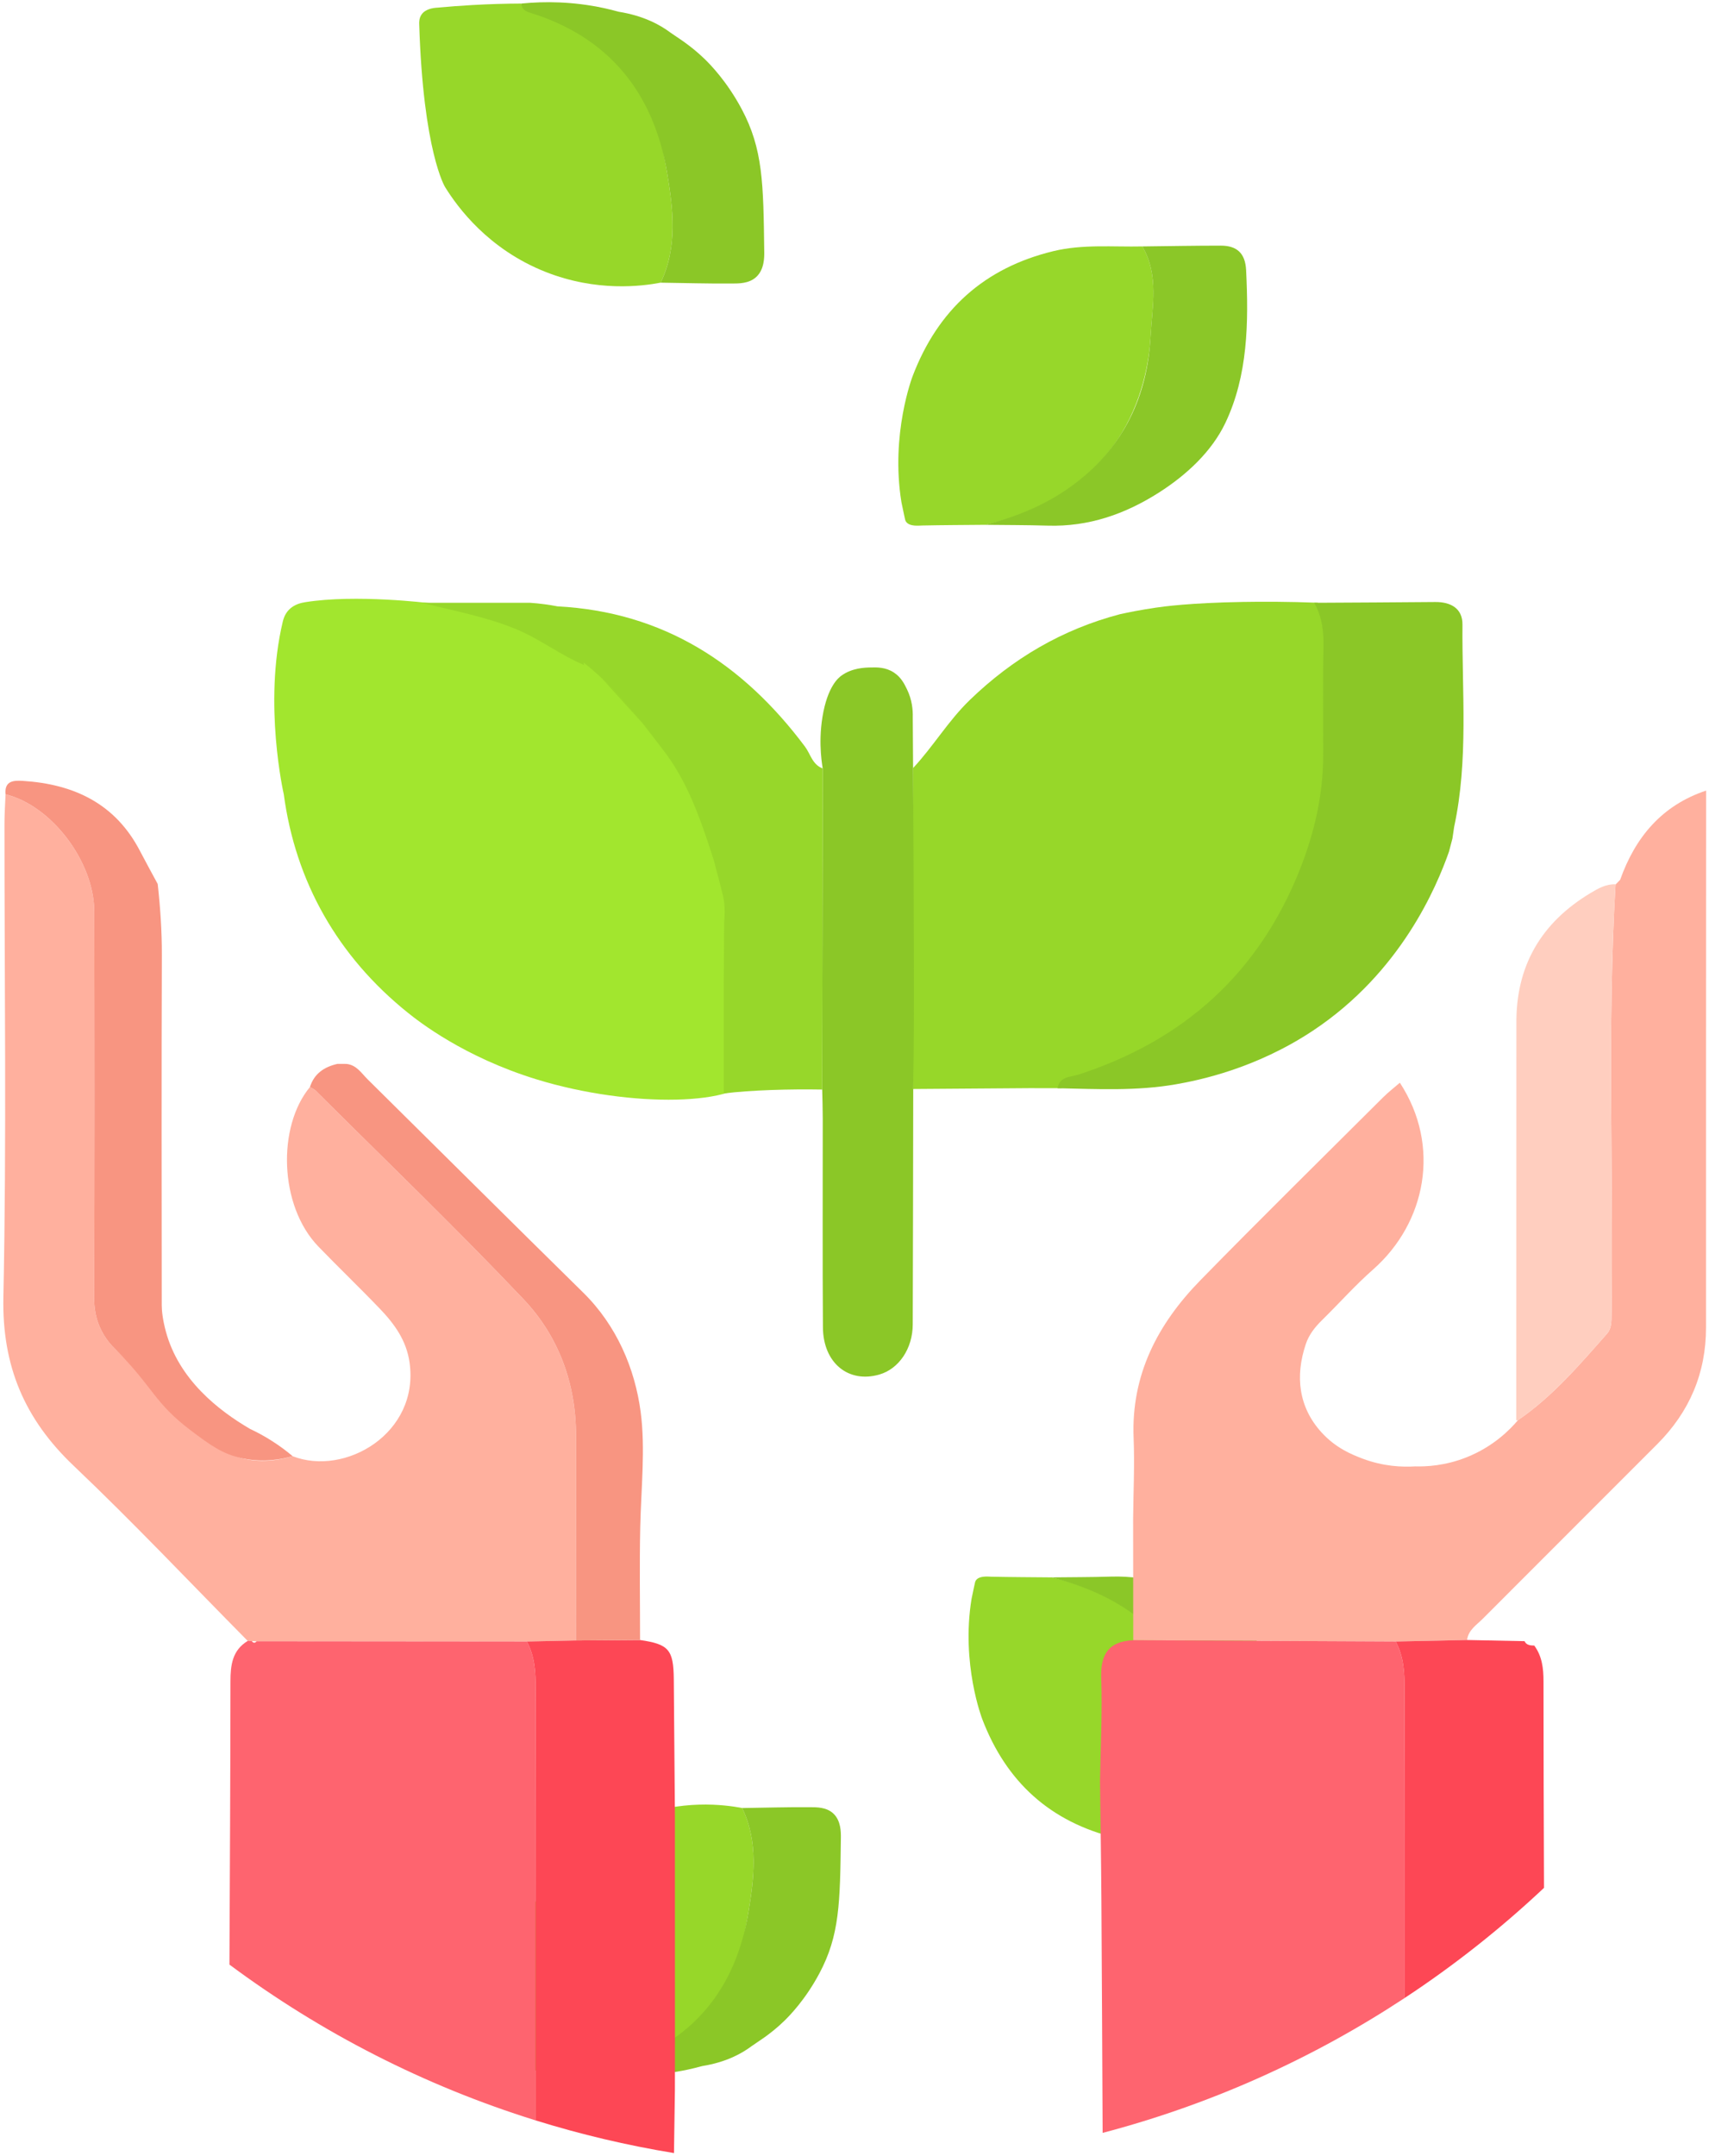 <svg width="471" height="594" viewBox="0 0 471 594" fill="none" xmlns="http://www.w3.org/2000/svg">
<g id="Folhagem">
<g id="folha_baixo">
<g id="goiaba">
<path id="Vector" d="M147.955 523.251C147.955 523.251 142.209 532.549 141.174 566.068C141.161 566.518 141.148 567.601 141.812 568.545C142.788 569.926 144.678 570.256 146.034 570.318C148.949 570.594 151.959 570.822 155.057 571C159.519 571.254 163.813 571.374 167.927 571.392C168.115 570.091 173.66 569.035 174.976 568.634C195.875 562.241 202.767 547.825 206.244 526.989C207.809 517.611 209.075 507.512 204.55 498.147C199.62 497.216 187.766 495.661 174.351 500.963C159.305 506.906 151.232 517.941 147.951 523.247L147.955 523.251Z" fill="#97D729"/>
<path id="Vector_2" d="M231.745 506.34C231.762 504.741 231.758 501.662 229.703 499.698C227.786 497.867 225.035 497.938 223.297 497.925C217.046 497.876 210.796 498.067 204.546 498.152C209.071 507.516 207.805 517.62 206.24 526.993C202.763 547.829 191.029 562.647 170.13 569.035C168.814 569.436 168.11 570.091 167.927 571.392C174.191 572.007 181.556 571.935 189.549 570.225C190.922 569.931 192.251 569.601 193.534 569.245C200.15 568.184 204.421 565.792 207.105 563.787C208.447 562.785 212.165 560.669 216.092 556.851C217.492 555.492 221.923 551.028 225.82 543.713C231.415 533.226 231.522 524.263 231.745 506.336V506.34Z" fill="#8BC727"/>
</g>
<g id="aucerola">
<path id="Vector_3" d="M289.699 434.603C284.194 434.55 278.688 434.536 273.182 434.42C272.366 434.403 269.914 434.091 268.978 435.401C268.76 435.704 268.711 435.971 268.448 437.236C267.868 440.029 267.801 440.252 267.757 440.524C264.828 458.446 270.69 473.602 270.69 473.602C277.324 491.012 289.499 502.025 307.63 506.413C315.338 508.28 323.193 507.487 330.994 507.652C335.408 500.118 333.58 491.805 333.157 483.978C332.902 479.291 331.703 468.831 325.627 458.758C314.705 440.657 294.652 435.681 289.699 434.594V434.603Z" fill="#97D72A"/>
<path id="Vector_4" d="M289.7 434.601C298.295 436.789 306.315 440.09 313.466 445.547C326.211 455.268 332.314 468.517 333.157 483.985C333.58 491.812 335.408 500.125 330.995 507.659C337.86 507.735 344.726 507.868 351.591 507.864C355.782 507.864 358.015 505.912 358.234 501.44C358.907 487.696 358.72 473.796 352.777 461.322C349.224 453.869 342.67 447.739 335.364 443.079C326.465 437.404 316.885 434.067 306.181 434.392C300.689 434.561 295.192 434.539 289.7 434.606V434.601Z" fill="#8BC728"/>
</g>
</g>
<g id="mao_da_punheta">
<path id="Vector_5" d="M446.508 242.417C450.694 230.647 458.01 221.893 470.203 217.825C470.189 267.124 470.162 316.423 470.18 365.722C470.185 378.33 465.62 388.991 456.77 397.861C440.739 413.925 424.654 429.945 408.632 446.019C406.925 447.734 404.66 449.106 404.326 451.86C397.768 451.998 391.21 452.136 384.652 452.274C360.543 452.158 336.429 452.042 312.32 451.926C312.311 440.784 312.298 429.642 312.289 418.501C312.356 411.074 312.726 403.63 312.423 396.217C311.714 378.766 319.096 364.738 330.826 352.74C347.419 335.762 364.359 319.114 381.175 302.35C382.619 300.907 384.256 299.655 385.802 298.314C397.228 315.804 392.962 336.965 378.433 349.764C373.485 354.121 369.076 359.089 364.364 363.718C362.42 365.629 360.77 367.682 359.888 370.298C356.883 379.203 357.917 387.734 364.194 394.64C368.144 398.983 372.54 400.747 375.451 401.857C381.237 404.057 386.498 404.24 389.998 404.022C393.127 404.106 398.303 403.844 404.116 401.545C411.592 398.591 416.206 393.833 418.36 391.281C427.931 384.741 435.358 375.987 442.937 367.406C444.181 365.998 444.114 363.967 444.141 362.087C444.702 322.607 442.91 283.104 445.246 243.642L445.264 243.691C445.679 243.263 446.093 242.84 446.508 242.413V242.417Z" fill="#FFB09E"/>
<path id="Vector_6" d="M387.028 550.556C361.836 567.128 333.83 579.785 303.885 587.657C303.778 566.268 303.685 544.88 303.546 523.492C303.475 512.55 303.288 501.613 303.159 490.672C303.315 481.236 303.827 471.782 303.493 462.36C303.257 455.718 305.593 452.221 312.316 451.922C336.425 452.038 360.538 452.154 384.648 452.27L384.652 452.274C386.85 456.359 387.104 460.734 387.091 465.296C387.006 493.714 387.024 522.137 387.028 550.556Z" fill="#FE646F"/>
<path id="Vector_7" d="M425.528 520.146C413.621 531.346 400.741 541.53 387.028 550.556C387.028 522.137 387.006 493.714 387.091 465.296C387.104 460.734 386.85 456.359 384.652 452.274H384.648C391.206 452.136 397.764 451.998 404.321 451.86C409.6 451.967 414.878 452.073 420.152 452.18C420.718 453.33 421.784 453.356 422.845 453.392C425.007 456.337 425.39 459.665 425.39 463.242C425.39 482.211 425.457 501.181 425.528 520.146Z" fill="#FD4755"/>
</g>
<path id="Vector_8" d="M445.242 243.647C442.901 283.109 444.693 322.611 444.136 362.092C444.109 363.976 444.176 366.003 442.933 367.411C435.349 375.991 427.922 384.745 418.355 391.285L417.883 391.357C417.896 354.973 417.905 318.593 417.918 282.209C417.713 266.193 424.712 254.232 438.354 246.048C440.458 244.787 442.629 243.531 445.246 243.647H445.242Z" fill="#FFCEBF"/>
<g id="mao_esquerda">
<path id="Vector_9" d="M68.272 452.114C52.33 435.995 36.763 419.485 20.335 403.884C6.787 391.022 0.541 376.401 0.933 357.387C1.838 313.902 1.214 270.385 1.232 226.882C1.232 224.209 1.428 221.536 1.53 218.863C14.12 221.902 25.947 237.356 25.974 251.122C26.041 286.584 26.072 322.046 25.938 357.512C25.916 363.299 27.82 367.856 31.877 371.83C39.241 379.047 46.633 386.246 53.739 393.718C61.3 401.661 70.105 404.338 80.639 401.211C95.101 406.86 115.577 394.911 112.884 375.47C112.037 369.349 108.725 364.8 104.712 360.608C99.14 354.79 93.313 349.221 87.723 343.425C76.912 332.221 76.381 310.418 85.413 299.508C85.939 299.829 86.559 300.056 86.983 300.479C106.135 319.569 125.652 338.32 144.251 357.935C153.97 368.186 158.766 381.212 158.744 395.655C158.717 414.433 158.717 433.216 158.709 451.993C154.201 452.087 149.694 452.18 145.187 452.278C120.369 452.256 95.551 452.234 70.729 452.216L69.378 452.14C69.008 452.114 68.638 452.109 68.268 452.118L68.272 452.114Z" fill="#FFB09E"/>
<path id="Vector_10" d="M63.154 542.608C63.183 542.627 63.207 542.646 63.236 542.665V542.756L63.154 542.608Z" fill="#FE646F"/>
<path id="Vector_11" d="M147.563 584.2C116.883 574.648 88.44 560.018 63.234 541.289C63.346 515.294 63.502 489.295 63.515 463.296C63.52 458.765 64.001 454.702 68.272 452.109C68.642 452.1 69.012 452.109 69.382 452.131C69.797 452.733 70.247 452.773 70.733 452.207C95.551 452.229 120.369 452.252 145.187 452.27L145.192 452.274C147.403 456.368 147.643 460.756 147.63 465.327C147.536 504.95 147.568 544.577 147.563 584.2Z" fill="#FE646F"/>
<path id="Vector_12" d="M186.014 568.638C186.01 571.058 186.005 573.477 186.001 575.891C185.916 581.669 185.836 587.443 185.751 593.217C172.702 591.083 159.948 588.053 147.563 584.2C147.568 544.577 147.536 504.95 147.63 465.327C147.643 460.756 147.403 456.368 145.192 452.274H145.187C149.699 452.176 154.206 452.082 158.713 451.989C164.606 451.949 170.504 451.909 176.398 451.864C184.311 453.009 185.622 454.519 185.698 462.667C185.809 475.226 185.903 487.78 186.005 500.339C186.01 523.104 186.014 545.873 186.014 568.638Z" fill="#FD4755"/>
<path id="Vector_13" d="M80.643 401.206C77.652 402.062 72.726 403.015 67.006 401.852C61.411 400.716 57.907 398.132 52.615 394.141C42.393 386.425 42.277 382.228 31.876 371.826C30.971 370.921 28.898 368.881 27.467 365.553C26.429 363.138 25.929 360.483 25.938 357.503C26.072 322.041 26.041 286.579 25.974 251.113C25.947 237.347 14.116 221.893 1.53 218.855C1.174 215.041 3.849 214.992 6.385 215.157C20.379 216.061 31.761 221.398 38.541 234.394C40.146 237.472 41.822 240.51 43.467 243.566C44.185 250.097 44.631 256.624 44.609 263.213C44.497 295.36 44.551 327.507 44.578 359.655C44.578 361.169 44.845 363.646 45.705 366.832C49.29 380.134 60.257 388.648 68.923 393.704C70.751 394.56 72.779 395.633 74.906 396.988C77.135 398.404 79.043 399.852 80.643 401.202V401.206Z" fill="#F89581"/>
<path id="Vector_14" d="M176.398 451.868C170.505 451.909 164.607 451.949 158.713 451.993C158.722 433.215 158.722 414.433 158.749 395.655C158.771 381.212 153.974 368.186 144.256 357.935C125.656 338.32 106.139 319.573 86.987 300.479C86.564 300.056 85.944 299.828 85.418 299.508C86.595 295.783 89.368 293.948 92.992 293.124C93.817 293.124 94.642 293.128 95.466 293.133C98.253 293.4 99.608 295.685 101.324 297.383C121.136 316.953 140.863 336.613 160.724 356.131C169.983 365.232 174.994 377.123 176.563 389.004C177.914 399.228 176.666 410.254 176.447 420.924C176.233 431.233 176.403 441.555 176.403 451.868H176.398Z" fill="#F89581"/>
</g>
<g id="folha_up">
<g id="caja">
<path id="Vector_15" d="M122.651 51.525C122.651 51.525 116.62 41.764 115.532 6.569C115.519 6.097 115.501 4.957 116.205 3.968C117.23 2.52 119.214 2.172 120.641 2.105C123.704 1.816 126.86 1.575 130.114 1.393C134.8 1.125 139.307 0.996 143.627 0.978C143.823 2.341 149.645 3.451 151.027 3.874C172.974 10.583 180.205 25.721 183.856 47.6C185.497 57.445 186.83 68.048 182.077 77.88C176.902 78.86 164.455 80.487 150.372 74.922C134.572 68.681 126.098 57.098 122.656 51.525H122.651Z" fill="#97D729"/>
<path id="Vector_16" d="M210.627 69.282C210.65 70.962 210.641 74.192 208.483 76.255C206.472 78.175 203.583 78.099 201.76 78.117C195.198 78.166 188.636 77.97 182.073 77.881C186.826 68.049 185.497 57.441 183.852 47.6C180.201 25.722 167.883 10.165 145.936 3.456C144.554 3.032 143.819 2.346 143.622 0.979C150.198 0.333 157.933 0.408 166.323 2.208C167.767 2.516 169.158 2.863 170.505 3.237C177.45 4.351 181.935 6.864 184.753 8.966C186.161 10.018 190.062 12.236 194.19 16.25C195.662 17.68 200.311 22.367 204.404 30.043C210.275 41.056 210.391 50.465 210.623 69.287L210.627 69.282Z" fill="#8BC727"/>
</g>
<g id="umbu">
<path id="Vector_17" d="M271.471 144.599C265.689 144.657 259.907 144.666 254.129 144.79C253.273 144.808 250.701 145.138 249.715 143.761C249.488 143.445 249.435 143.164 249.158 141.832C248.552 138.901 248.481 138.665 248.436 138.38C245.364 119.566 251.517 103.648 251.517 103.648C258.48 85.365 271.266 73.809 290.302 69.198C298.393 67.238 306.64 68.071 314.834 67.897C319.466 75.805 317.549 84.532 317.104 92.752C316.836 97.67 315.579 108.656 309.195 119.228C297.729 138.233 276.673 143.458 271.475 144.599H271.471Z" fill="#97D72A"/>
<path id="Vector_18" d="M271.471 144.599C280.494 142.3 288.915 138.834 296.422 133.105C309.801 122.898 316.212 108.99 317.094 92.751C317.54 84.532 319.462 75.805 314.825 67.897C322.034 67.817 329.243 67.679 336.451 67.679C340.851 67.679 343.196 69.728 343.428 74.424C344.133 88.853 343.941 103.448 337.7 116.546C333.968 124.373 327.089 130.806 319.417 135.702C310.073 141.663 300.016 145.164 288.777 144.826C283.012 144.652 277.239 144.67 271.471 144.603V144.599Z" fill="#8BC728"/>
</g>
</g>
<g id="folha_mid">
<path id="Vector_19" d="M203.255 254.397C202.92 257.519 204.739 264.643 205.212 271.112C205.649 277.113 204.481 276.498 204.868 282.494C205.457 291.627 208.185 293.387 207.285 296.175C204.561 304.609 174.112 305.464 147.841 297.378C127.82 291.217 115.408 281.443 112.368 279.001C93.114 263.534 81.438 242.987 78.21 218.85C78.21 218.85 72.499 193.991 77.934 171.271C78.076 170.687 78.429 169.275 79.583 168.054C81.099 166.45 83.136 166.076 84.099 165.92C98.017 163.671 118.097 166.156 118.097 166.156C118.948 166.161 119.791 166.237 120.629 166.384H120.08C128.702 168.629 137.48 170.17 145.817 173.601C152.455 176.336 158.099 180.796 164.674 183.54C164.608 183.33 164.563 183.094 164.514 182.858C165.584 183.687 166.435 184.413 167.055 184.939C168.112 185.839 168.941 186.6 169.636 187.269C169.899 187.514 170.14 187.745 170.372 187.968C174.076 191.537 176.68 194.949 180.327 198.981C180.599 199.288 180.862 199.6 181.116 199.93C182.846 202.18 184.571 204.438 186.314 206.684C189.657 210.996 192.203 215.66 194.316 220.512C194.459 220.833 194.597 221.158 194.735 221.483C195.038 222.187 195.328 222.9 195.613 223.613C195.783 224.036 195.948 224.463 196.113 224.891C196.278 225.319 196.438 225.751 196.599 226.179C196.67 226.361 196.741 226.544 196.804 226.727C196.937 227.096 197.08 227.479 197.223 227.876C197.299 228.081 197.374 228.281 197.441 228.486C197.481 228.589 197.517 228.696 197.553 228.798C197.798 229.489 198.039 230.179 198.275 230.874C198.4 231.253 198.533 231.645 198.676 232.055C198.774 232.34 198.868 232.621 198.961 232.906C199.171 233.529 199.376 234.149 199.581 234.772C199.639 234.942 199.697 235.111 199.746 235.28C199.902 235.748 200.054 236.216 200.205 236.683C200.468 237.499 200.749 238.372 201.052 239.307C201.19 239.731 201.52 240.755 201.899 242.181C202.073 242.831 202.256 243.562 202.439 244.364C202.96 246.645 203.188 248.244 203.295 249.22C203.344 249.737 203.366 250.075 203.375 250.258C203.482 252.45 203.295 254.062 203.259 254.397H203.255Z" fill="#A2E62E"/>
<path id="Vector_20" d="M292.49 299.824C291.679 299.824 290.872 299.824 290.061 299.824C287.979 299.824 285.901 299.815 283.819 299.811C273.107 299.886 262.394 299.967 251.681 300.042C251.668 270.568 251.659 241.089 251.646 211.615C257.196 205.677 261.337 198.615 267.235 192.904C279.076 181.441 292.749 173.409 308.687 169.221C311.023 168.709 314.379 168.036 318.445 167.435C320.656 167.11 327.856 166.103 342.523 165.849C347.949 165.755 354.975 165.755 363.227 166.072C364.1 169.199 365.099 173.414 365.781 178.47C365.968 179.873 366.32 182.72 366.508 186.721C366.967 196.308 366.133 204.492 365.71 208.149C364.368 219.683 363.521 228.803 359.375 239.325C351.89 258.308 340.526 270.065 337.94 272.573C330.081 280.191 322.038 284.993 315.895 288.655C311.986 290.99 305.9 294.3 301.884 295.908C301.487 296.068 299.302 296.933 296.333 298.18C294.675 298.875 293.333 299.454 292.495 299.82L292.49 299.824Z" fill="#97D729"/>
<path id="Vector_21" d="M251.65 211.615C252.123 297.721 251.708 288.678 251.686 300.042C251.646 321.671 251.633 343.3 251.552 364.929C251.53 371.581 247.723 377.163 242.355 378.713C233.814 381.181 226.864 375.532 226.797 365.691C226.663 346.535 226.761 327.378 226.748 308.217C226.748 305.54 226.654 302.862 226.601 300.189C226.645 270.697 226.69 241.21 226.734 211.718C226.734 211.388 225.41 205.244 226.676 197.502C228.058 189.086 231.13 186.703 231.901 186.146C234.83 184.034 238.299 183.941 239.832 183.905C241.678 183.856 244.058 183.794 246.345 185.291C248.329 186.587 249.212 188.382 249.934 189.852C251.392 192.824 251.615 195.68 251.557 197.613C251.579 200.847 251.615 205.708 251.646 211.611L251.65 211.615Z" fill="#8BC727"/>
<path id="Vector_22" d="M291.456 299.824C292.031 296.532 295.063 296.781 297.216 296.082C326.385 286.602 347.035 268.002 358.336 239.334C362.286 229.319 364.644 218.97 364.671 208.158C364.698 198.264 364.533 188.369 364.742 178.479C364.836 174.077 364.408 169.934 362.188 166.081C373.306 166.014 384.425 165.978 395.543 165.871C399.863 165.827 403.091 167.671 403.055 172.064C402.895 190.672 404.74 209.379 400.759 227.836C400.603 228.905 400.443 229.97 400.287 231.039C399.97 232.246 399.654 233.454 399.337 234.661C395.927 244.342 386.088 267.895 361.849 283.969C345.965 294.505 330.299 297.659 324.116 298.741C313.252 300.644 302.356 300.06 291.452 299.833L291.456 299.824Z" fill="#8BC727"/>
<path id="Vector_23" d="M226.739 211.722C226.694 241.214 226.649 270.702 226.6 300.194C217.555 300.042 207.183 300.327 199.455 301.266V271.575C199.5 265.748 199.535 259.925 199.576 254.098C199.683 253.091 199.776 251.661 199.691 249.959C199.678 249.719 199.66 249.38 199.611 248.921C199.482 247.692 199.277 246.832 198.742 244.725C198.465 243.638 198.229 242.724 198.051 242.052C197.841 241.276 197.627 240.501 197.418 239.722C196.95 237.806 196.682 236.87 196.522 236.38C196.499 236.314 196.29 235.766 196.063 234.977C196.014 234.808 195.956 234.638 195.898 234.469C195.693 233.845 195.488 233.226 195.278 232.603C195.184 232.317 195.091 232.037 194.993 231.752C194.863 231.36 194.73 230.963 194.591 230.571C194.355 229.876 194.114 229.186 193.869 228.495C193.834 228.393 193.798 228.286 193.758 228.183C193.691 227.978 193.615 227.778 193.539 227.573C193.406 227.19 193.263 226.807 193.12 226.423C193.058 226.241 192.987 226.058 192.915 225.876C192.759 225.443 192.594 225.016 192.429 224.588C192.264 224.16 192.099 223.733 191.93 223.309C191.645 222.597 191.355 221.884 191.052 221.18C190.914 220.855 190.775 220.53 190.633 220.209C188.52 215.357 185.974 210.693 182.63 206.38C180.887 204.135 179.162 201.876 177.432 199.627C177.178 199.297 176.915 198.985 176.643 198.678C172.997 194.646 170.393 191.233 166.688 187.665C166.457 187.442 166.216 187.211 165.953 186.966C165.257 186.297 164.428 185.536 163.372 184.636C162.752 184.11 161.9 183.384 160.83 182.555C160.88 182.791 160.924 183.027 160.991 183.237C154.415 180.492 148.771 176.033 142.133 173.298C133.797 169.867 125.019 168.326 116.397 166.081H146.11C147.372 166.17 148.709 166.299 150.104 166.486C151.348 166.655 152.534 166.851 153.649 167.065C182.813 168.598 204.725 182.845 221.835 205.685C223.373 207.739 223.894 210.706 226.739 211.718V211.722Z" fill="#97D72A"/>
<path id="Vector_24" d="M190.633 220.213C188.529 215.437 186.014 210.844 182.715 206.599C180.847 204.193 178.997 201.77 177.143 199.355C173.411 195.23 169.684 191.1 165.953 186.97C166.216 187.215 166.457 187.447 166.689 187.67C170.393 191.238 172.997 194.65 176.643 198.682C176.915 198.99 177.178 199.301 177.432 199.631C179.162 201.881 180.887 204.14 182.631 206.385C185.974 210.697 188.52 215.362 190.633 220.213Z" fill="#97D729"/>
</g>
</g>
</svg>
